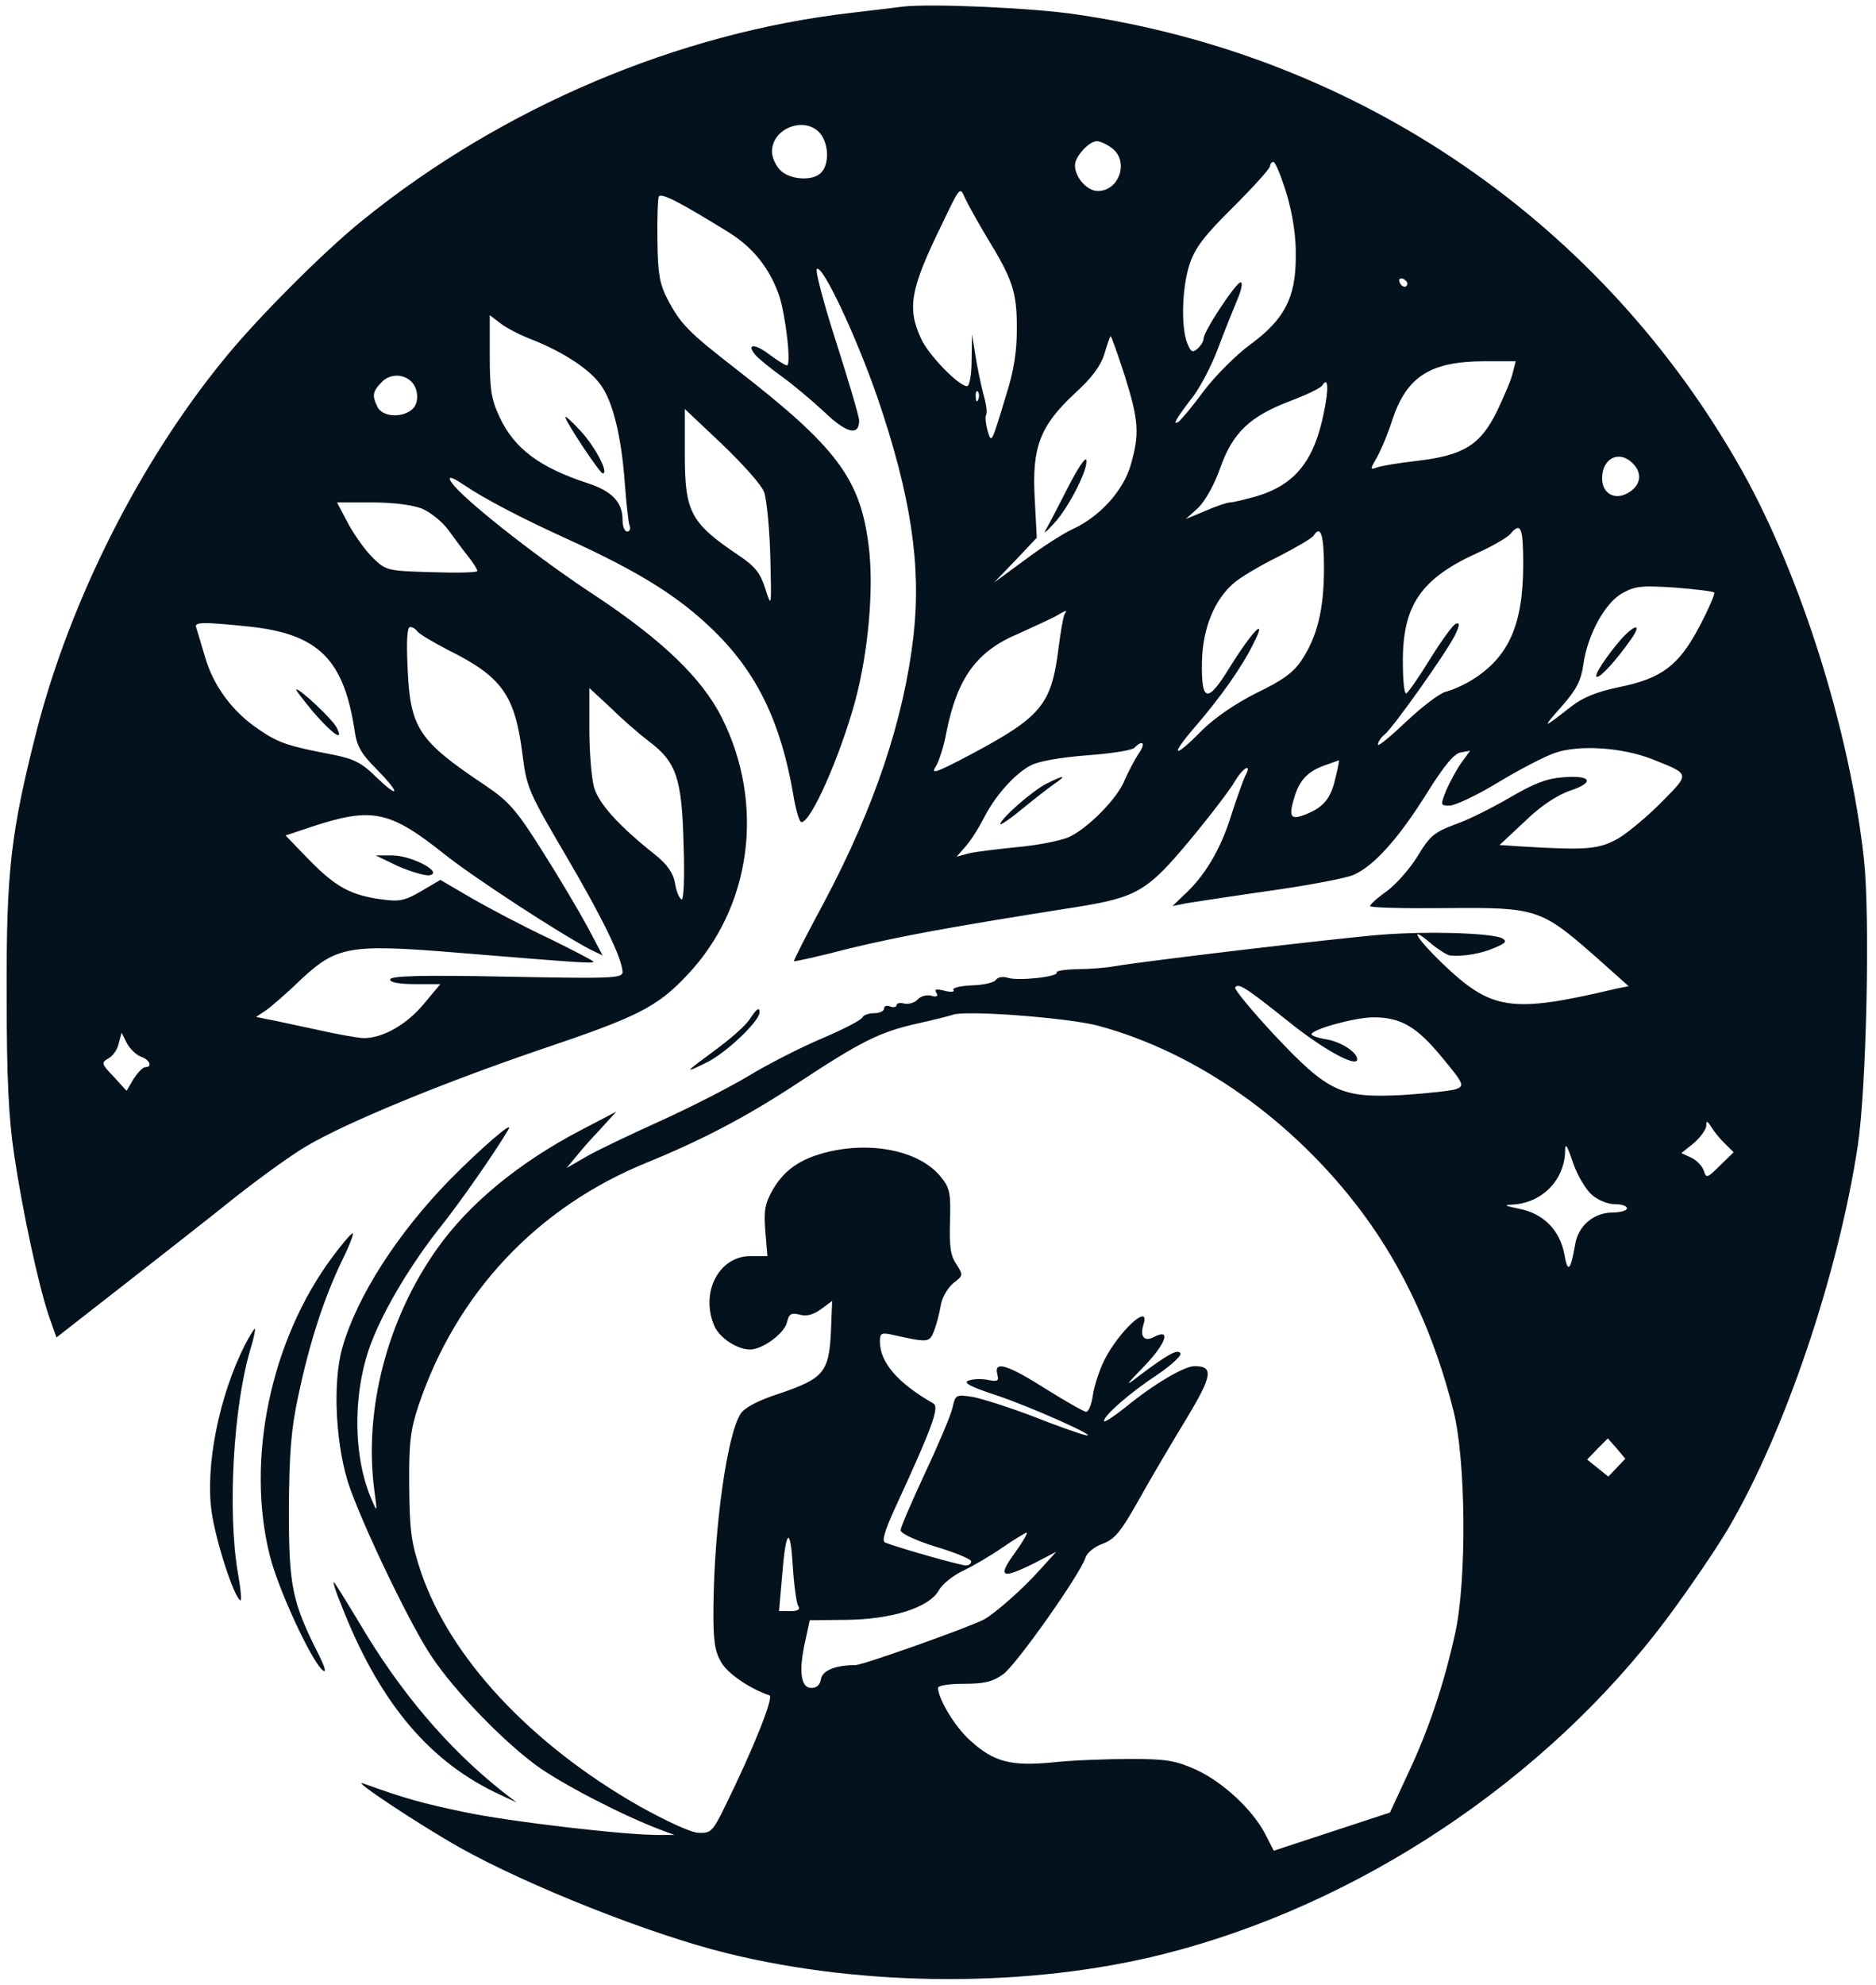 <?xml version="1.0" standalone="no"?>
<!DOCTYPE svg PUBLIC "-//W3C//DTD SVG 20010904//EN"
 "http://www.w3.org/TR/2001/REC-SVG-20010904/DTD/svg10.dtd">
<svg version="1.0" xmlns="http://www.w3.org/2000/svg"
 width="452pt" height="478pt" viewBox="0 0 452 478"
 preserveAspectRatio="xMidYMid meet">

<g transform="translate(0,478) scale(0.1,-0.1)"
fill="#04121D" stroke="none">
<path d="M2175 4764 c-16 -2 -73 -9 -125 -15 -416 -48 -840 -227 -1177 -500
-92 -74 -255 -237 -334 -335 -202 -247 -369 -578 -450 -891 -63 -247 -74 -341
-73 -638 0 -203 5 -299 18 -385 20 -136 59 -317 84 -390 l18 -51 164 128 c91
71 211 165 267 210 57 45 133 100 170 122 98 58 327 152 561 232 238 80 284
103 356 179 157 164 190 413 85 622 -48 95 -143 186 -304 293 -130 85 -294
213 -339 263 -23 27 -13 28 22 4 49 -33 136 -79 253 -132 170 -78 264 -136
350 -220 103 -101 160 -219 190 -392 6 -38 15 -68 20 -68 23 0 92 156 129 290
32 118 46 274 33 375 -20 162 -77 238 -318 425 -116 90 -135 109 -167 170 -19
37 -23 61 -24 140 -1 52 1 100 3 106 4 12 53 -14 171 -87 57 -36 96 -85 119
-150 16 -48 30 -169 19 -169 -4 0 -23 12 -42 26 -35 27 -57 27 -34 -1 7 -8 36
-32 64 -52 28 -20 74 -59 103 -86 52 -50 83 -58 83 -20 0 10 -25 94 -55 188
-30 93 -51 173 -47 177 13 13 95 -162 146 -309 81 -237 106 -405 87 -574 -23
-201 -94 -413 -215 -641 -42 -78 -75 -142 -73 -143 1 -1 62 12 134 31 121 29
237 51 543 99 150 24 174 38 278 163 49 59 97 122 107 140 20 34 43 46 25 13
-5 -11 -21 -55 -35 -99 -25 -79 -63 -143 -114 -189 l-26 -25 35 7 c19 3 110
17 201 30 92 13 182 30 200 38 49 21 109 88 177 197 42 67 66 96 82 98 l22 4
-21 -29 c-11 -15 -27 -45 -36 -65 -15 -38 -15 -38 8 -38 13 0 66 25 117 56 51
31 113 63 137 71 58 20 161 13 233 -15 93 -37 92 -34 25 -102 -33 -34 -80 -73
-104 -88 -47 -27 -75 -30 -227 -21 l-61 4 61 57 c39 38 78 63 109 74 61 20 51
38 -18 32 -40 -3 -71 -16 -126 -48 -41 -24 -100 -54 -132 -65 -51 -19 -62 -28
-91 -76 -18 -30 -51 -67 -73 -84 -23 -16 -42 -33 -42 -37 -1 -4 81 -6 182 -5
218 2 229 -1 358 -114 l83 -74 -30 -6 c-254 -60 -300 -53 -420 62 -65 63 -81
94 -24 45 17 -14 37 -26 43 -27 32 -3 75 4 107 18 27 11 32 16 20 23 -24 13
-176 18 -292 9 -101 -8 -559 -62 -643 -76 -22 -4 -63 -7 -92 -7 -28 -1 -49 -4
-47 -8 6 -10 -92 -21 -117 -13 -12 4 -24 2 -29 -4 -3 -7 -29 -13 -57 -14 -28
-1 -49 -6 -46 -11 4 -5 -6 -6 -21 -2 -20 5 -26 4 -20 -5 5 -8 1 -11 -12 -7
-11 3 -26 -1 -33 -9 -7 -8 -22 -12 -32 -10 -11 3 -19 1 -19 -4 0 -4 -7 -6 -15
-3 -8 4 -15 1 -15 -5 0 -6 -11 -11 -24 -11 -13 0 -26 -5 -28 -10 -2 -6 -46
-29 -98 -51 -52 -22 -132 -63 -178 -91 -45 -27 -141 -76 -214 -109 -73 -33
-153 -71 -178 -86 l-45 -26 20 24 c10 13 37 44 60 68 l40 44 -86 -45 c-149
-78 -268 -176 -345 -284 -121 -170 -178 -389 -152 -584 7 -51 7 -53 -5 -25
-47 104 -48 261 -3 380 31 82 98 194 171 285 44 55 131 180 160 230 15 25 -66
-45 -142 -122 -125 -128 -223 -280 -258 -403 -25 -86 -16 -245 19 -341 40
-110 150 -337 197 -405 56 -83 167 -198 249 -259 61 -45 208 -121 300 -156
l35 -13 -32 0 c-75 -2 -366 32 -474 55 -101 21 -144 33 -244 69 -33 12 133
-98 232 -154 164 -92 461 -210 645 -255 332 -82 730 -83 1051 -2 469 118 920
418 1211 805 56 75 123 174 150 220 137 233 265 613 312 921 21 139 30 552 15
690 -33 305 -151 681 -293 935 -335 597 -921 1000 -1603 1100 -104 16 -354 27
-420 19z m-200 -304 c21 -24 24 -72 5 -94 -18 -23 -76 -20 -100 4 -11 11 -20
31 -20 45 0 56 78 86 115 45z m703 -36 c43 -30 20 -104 -33 -104 -26 0 -55 33
-55 62 0 21 34 58 53 58 7 0 23 -7 35 -16z m422 -111 c15 -51 23 -104 22 -151
0 -99 -27 -151 -110 -212 -34 -25 -84 -75 -112 -112 -27 -37 -55 -70 -61 -74
-15 -9 -6 7 37 63 17 23 44 74 59 115 15 40 36 92 46 116 10 23 14 42 8 42
-11 0 -89 -118 -89 -135 0 -7 -7 -18 -15 -25 -12 -10 -16 -8 -25 15 -15 40
-12 136 7 191 13 38 36 68 105 136 48 48 88 92 88 98 0 5 4 10 8 10 5 0 19
-35 32 -77z m-722 -105 c62 -101 72 -131 72 -219 0 -55 -7 -102 -26 -161 -36
-119 -35 -117 -45 -84 -4 16 -6 33 -3 37 3 5 0 28 -7 51 -6 24 -15 66 -19 93
l-8 50 -1 -62 c0 -35 -5 -63 -11 -63 -20 0 -94 76 -111 115 -34 74 -26 119 52
278 42 88 42 88 54 60 7 -15 31 -58 53 -95z m1013 -111 c-1 -12 -15 -9 -19 4
-3 6 1 10 8 8 6 -3 11 -8 11 -12z m-2104 -137 c72 -29 136 -71 161 -108 29
-40 49 -124 57 -231 4 -52 9 -100 12 -107 3 -8 0 -14 -6 -14 -6 0 -11 12 -11
28 0 42 -25 69 -83 88 -117 38 -178 84 -213 159 -20 42 -24 66 -24 148 l0 98
25 -19 c13 -11 50 -30 82 -42z m1423 -85 c34 -109 36 -140 14 -216 -18 -61
-74 -123 -139 -153 -22 -10 -74 -43 -115 -74 l-75 -55 52 54 51 54 -5 95 c-7
123 13 175 97 253 41 37 62 66 71 95 7 23 13 42 15 42 2 0 17 -43 34 -95z
m935 8 c-3 -16 -21 -57 -38 -93 -40 -82 -81 -107 -194 -120 -43 -5 -86 -12
-96 -16 -17 -6 -16 -4 2 27 10 19 26 57 35 86 35 106 91 142 220 143 l78 0 -7
-27z m-2654 -22 c17 -16 19 -50 4 -65 -23 -23 -72 -21 -85 3 -14 28 -13 38 11
62 19 19 51 19 70 0z m2199 -73 c-23 -117 -69 -175 -162 -203 -29 -8 -57 -15
-64 -15 -7 0 -34 -9 -59 -20 l-48 -20 30 27 c17 17 39 56 53 96 30 85 71 124
168 161 40 15 75 32 78 38 14 22 16 -6 4 -64z m-833 30 c-3 -8 -6 -5 -6 6 -1
11 2 17 5 13 3 -3 4 -12 1 -19z m-516 -223 c6 -16 13 -86 15 -155 3 -124 3
-125 -12 -78 -12 38 -25 54 -62 79 -119 80 -132 105 -132 246 l0 108 90 -85
c49 -47 95 -98 101 -115z m2093 69 c23 -23 20 -51 -8 -69 -33 -22 -66 -5 -66
33 0 49 42 69 74 36z m-2917 -109 c21 -9 49 -32 63 -51 14 -19 35 -48 48 -64
12 -15 22 -31 22 -35 0 -4 -49 -5 -109 -3 -106 3 -111 4 -141 33 -17 16 -44
53 -60 82 l-28 53 84 0 c52 0 98 -6 121 -15z m2653 -133 c0 -145 -34 -223
-121 -278 -20 -13 -50 -26 -66 -30 -15 -4 -58 -37 -95 -72 -38 -36 -68 -61
-68 -55 0 6 7 17 16 24 21 17 147 195 169 238 12 25 13 32 3 29 -7 -2 -35 -41
-63 -86 -27 -44 -53 -81 -57 -82 -5 0 -8 35 -8 78 0 135 44 199 181 261 36 16
71 37 78 45 25 30 31 16 31 -72z m-480 -10 c0 -99 -16 -165 -54 -222 -19 -29
-46 -49 -109 -79 -53 -27 -101 -60 -132 -91 -67 -68 -78 -63 -17 8 63 73 114
145 142 202 35 68 -1 33 -57 -57 -54 -88 -69 -85 -67 15 2 79 30 148 77 188
16 14 65 43 108 64 43 22 80 44 84 50 17 27 25 2 25 -78z m940 -59 c3 -2 -13
-39 -35 -81 -50 -95 -91 -126 -195 -147 -53 -11 -87 -25 -115 -47 -69 -54 -71
-54 -23 0 37 42 47 62 53 102 10 72 53 150 95 172 30 17 48 18 125 13 50 -4
92 -9 95 -12z m-1565 -52 c-3 -5 -10 -44 -15 -85 -17 -134 -42 -163 -213 -254
-80 -42 -95 -48 -83 -29 8 12 20 49 26 82 26 132 73 197 174 239 33 15 72 33
86 40 31 18 32 18 25 7z m-1964 -30 c167 -18 228 -79 254 -254 5 -35 17 -54
51 -88 24 -24 44 -48 44 -53 0 -6 -19 9 -43 32 -35 35 -54 44 -102 54 -110 21
-133 28 -181 61 -63 42 -110 105 -130 175 -9 31 -19 63 -21 70 -6 14 11 15
128 3z m404 -11 c4 -6 37 -26 74 -45 131 -65 162 -109 180 -253 10 -79 15 -90
103 -240 90 -153 137 -250 138 -283 0 -15 -27 -16 -280 -11 -206 4 -280 2
-280 -7 0 -7 22 -11 61 -11 l60 0 -41 -49 c-41 -49 -98 -81 -143 -81 -12 0
-65 9 -117 21 -52 11 -106 23 -119 25 l-24 5 24 16 c13 9 51 42 84 74 86 80
116 86 373 65 293 -24 332 -27 332 -22 0 2 -48 27 -107 56 -60 28 -143 72
-185 96 l-77 45 -46 -27 c-39 -23 -53 -26 -95 -20 -74 10 -110 29 -174 94
l-58 60 63 21 c146 48 188 39 321 -67 69 -55 276 -190 351 -229 l29 -14 -36
68 c-20 37 -69 120 -109 183 -63 100 -81 120 -137 158 -162 108 -182 138 -188
285 -3 64 -1 97 6 97 6 0 14 -5 17 -10z m558 -265 c67 -50 80 -90 84 -248 3
-85 0 -137 -5 -133 -6 3 -13 21 -16 41 -5 24 -19 44 -48 67 -87 69 -136 123
-147 163 -6 22 -11 85 -11 139 l0 99 53 -49 c28 -28 69 -63 90 -79z m1179 -32
c-10 -16 -24 -43 -32 -61 -17 -45 -92 -120 -137 -139 -20 -8 -75 -19 -122 -23
-48 -5 -99 -11 -116 -15 l-30 -8 21 24 c12 13 31 43 43 66 27 55 76 110 115
130 19 10 72 19 135 24 57 4 108 12 114 18 22 22 28 10 9 -16z m476 -55 c-11
-50 -28 -71 -69 -88 -39 -16 -45 -9 -31 38 13 44 33 65 77 80 17 6 31 11 31
11 1 1 -2 -18 -8 -41z m-110 -591 c83 -66 162 -109 162 -88 0 17 -39 42 -74
48 -20 3 -36 9 -36 12 0 12 105 41 149 41 66 0 104 -22 165 -96 54 -65 55 -69
34 -77 -12 -4 -69 -10 -127 -14 -150 -8 -180 6 -311 145 -54 58 -97 110 -94
114 8 12 28 -2 132 -85z m-463 -7 c239 -64 472 -229 637 -450 100 -134 175
-297 220 -478 30 -118 32 -403 5 -531 -27 -124 -64 -235 -114 -341 l-44 -95
-140 -46 -140 -46 -20 39 c-30 59 -102 126 -167 156 -49 22 -71 26 -157 26
-55 0 -139 -3 -186 -8 -103 -10 -144 0 -202 53 -36 32 -76 99 -77 126 0 6 27
10 63 10 49 0 69 5 94 23 32 23 185 240 198 280 3 12 22 27 41 34 30 11 44 28
89 108 29 52 81 140 114 194 62 103 66 126 19 126 -25 0 -99 -44 -165 -98 -29
-23 -53 -39 -53 -34 0 13 61 67 128 111 34 23 60 47 56 52 -6 11 -30 -2 -99
-54 -36 -28 -35 -25 14 25 51 54 63 90 21 68 -23 -12 -34 1 -25 30 18 55 -59
-15 -95 -87 -12 -25 -24 -62 -27 -84 -3 -21 -10 -39 -16 -39 -5 0 -49 25 -97
55 -93 59 -126 69 -117 35 4 -16 1 -18 -24 -13 -15 3 -36 2 -46 -2 -13 -5 6
-15 67 -35 82 -27 256 -105 215 -96 -11 2 -68 22 -126 45 -58 22 -124 43 -146
47 -40 6 -41 5 -48 -26 -4 -18 -34 -89 -66 -157 -32 -69 -59 -131 -59 -138 0
-8 34 -24 85 -40 47 -14 85 -30 85 -35 0 -6 -6 -10 -13 -10 -12 0 -158 41
-194 55 -9 3 -2 27 23 82 90 195 108 244 93 253 -87 50 -129 99 -129 150 0 19
4 21 28 16 90 -20 91 -20 103 10 6 16 13 44 16 62 3 18 17 41 30 52 24 18 24
19 7 46 -14 20 -17 44 -15 104 2 70 -1 80 -24 108 -47 56 -149 81 -251 62 -77
-15 -121 -42 -152 -95 -19 -34 -22 -50 -18 -100 l5 -60 -41 0 c-77 0 -122 -90
-86 -170 13 -28 55 -55 85 -55 30 0 82 38 89 65 5 21 10 24 31 19 16 -5 33 0
51 13 l27 20 -3 -76 c-5 -96 -18 -111 -124 -147 -50 -16 -84 -34 -93 -48 -33
-49 -64 -272 -66 -463 -1 -83 3 -109 18 -135 15 -28 70 -65 117 -81 11 -4 -40
-131 -107 -267 -30 -61 -34 -65 -64 -64 -19 1 -77 28 -142 64 -262 149 -457
358 -527 565 -23 69 -27 97 -28 205 -1 106 3 136 22 194 91 271 285 478 550
586 135 55 241 111 360 189 155 102 199 125 292 146 41 9 80 19 85 21 30 12
277 -7 350 -26z m-2305 -75 c21 -7 28 -25 10 -25 -6 0 -18 -13 -28 -28 l-17
-29 -31 34 c-30 31 -30 34 -13 44 10 5 22 21 25 36 l7 26 13 -26 c8 -14 23
-28 34 -32z m3816 -209 l21 -21 -33 -32 c-31 -31 -33 -31 -39 -12 -4 11 -17
25 -30 31 l-24 11 30 24 c16 14 29 32 30 41 0 14 2 14 12 -2 7 -11 21 -29 33
-40z m-321 -123 c14 -13 39 -23 56 -23 16 0 29 -4 29 -10 0 -5 -15 -10 -34
-10 -46 0 -84 -32 -91 -78 -11 -63 -18 -69 -26 -22 -11 58 -51 98 -109 109
-34 7 -38 9 -17 10 71 3 126 58 128 128 0 22 4 17 19 -27 10 -30 31 -65 45
-77z m61 -657 l-21 -22 -26 21 -25 20 25 26 25 25 21 -24 21 -25 -20 -21z
m-1973 -333 c6 -9 0 -13 -19 -13 l-27 0 7 80 c9 116 20 129 26 30 3 -47 9 -91
13 -97z m522 127 c-43 -59 -32 -64 48 -24 l52 27 -40 -44 c-41 -46 -107 -104
-134 -119 -36 -19 -292 -110 -310 -110 -48 0 -80 -13 -83 -34 -2 -13 -10 -21
-23 -21 -26 0 -31 41 -15 112 l11 51 87 1 c110 1 200 29 224 71 9 16 36 37 60
48 23 11 66 36 93 55 28 19 54 35 58 36 5 1 -8 -21 -28 -49z"/>
<path d="M1362 3775 c6 -19 83 -134 90 -135 16 -1 -17 63 -53 102 -22 24 -39
39 -37 33z"/>
<path d="M2575 3610 c-21 -41 -44 -86 -52 -100 -11 -18 -6 -15 17 10 36 39 84
134 77 153 -2 6 -21 -22 -42 -63z"/>
<path d="M3908 3243 c-36 -41 -71 -93 -60 -93 10 0 46 40 80 88 28 39 15 42
-20 5z"/>
<path d="M755 3065 c47 -54 75 -73 56 -37 -10 20 -87 92 -97 92 -3 0 16 -25
41 -55z"/>
<path d="M959 2694 c30 -13 64 -23 75 -22 37 6 -42 48 -89 48 l-40 0 54 -26z"/>
<path d="M2522 2893 c-33 -16 -112 -85 -112 -98 0 -3 24 13 53 37 29 24 64 51
77 60 32 22 24 22 -18 1z"/>
<path d="M1806 2325 c-9 -14 -45 -46 -79 -71 -80 -59 -82 -61 -21 -31 46 24
124 98 124 119 0 14 -7 9 -24 -17z"/>
<path d="M801 1753 c-149 -200 -209 -488 -151 -719 20 -81 100 -253 127 -276
10 -8 7 5 -9 37 -65 128 -72 167 -72 350 1 136 5 191 23 275 27 128 62 235
105 324 18 36 29 66 26 66 -4 0 -26 -26 -49 -57z"/>
<path d="M590 1541 c-62 -123 -96 -291 -80 -403 10 -69 53 -203 69 -212 4 -3
1 28 -6 67 -25 147 -11 401 31 540 8 26 12 47 10 47 -2 0 -13 -18 -24 -39z"/>
<path d="M821 918 c89 -230 206 -373 369 -453 l55 -26 -35 27 c-132 105 -246
239 -345 407 -32 53 -59 97 -61 97 -2 0 5 -24 17 -52z"/>
</g>
</svg>
